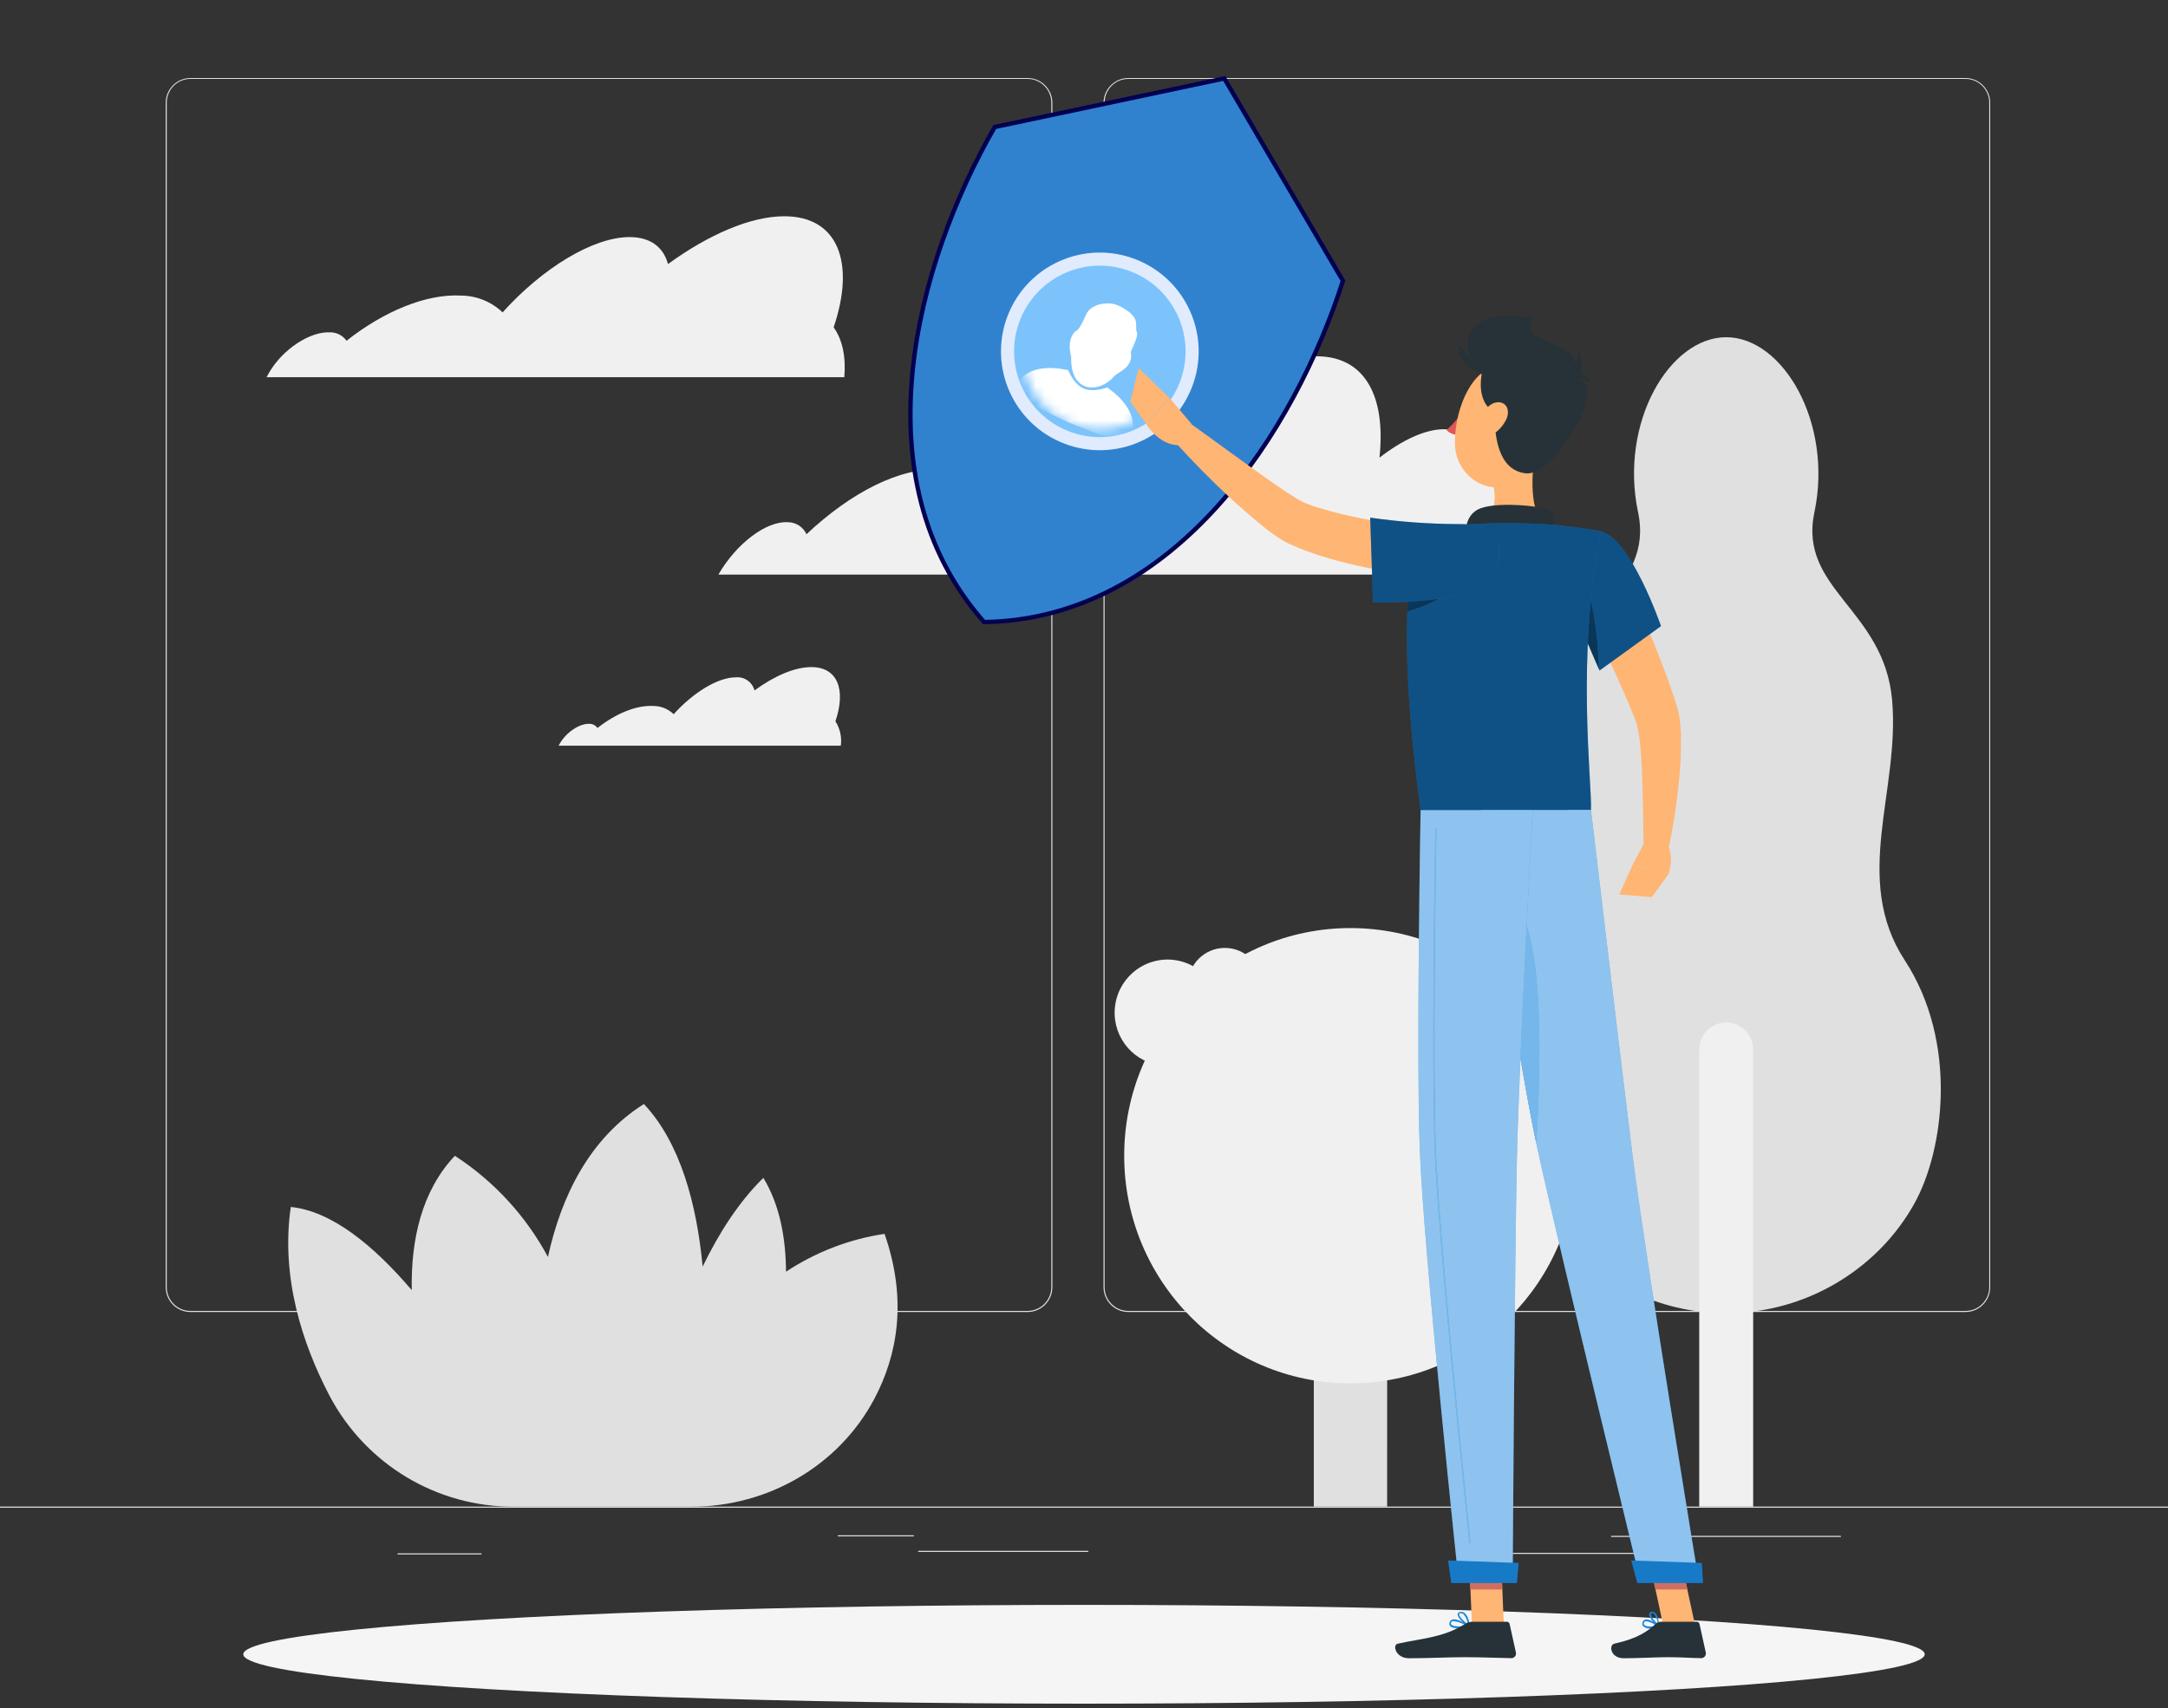 <svg width="250" height="197" viewBox="0 0 250 197" fill="none" xmlns="http://www.w3.org/2000/svg">
<rect x="0" y="0" width="250" height="197" fill="#333333" stroke="none"/>
<g id="sent_illustration">
<g id="freepik--background-complete--inject-128">
<rect id="Rectangle" y="173.772" width="250" height="0.126" fill="#E0E0E0"/>
<rect id="Rectangle_2" x="171.63" y="179.102" width="17.2" height="0.126" fill="#E0E0E0"/>
<rect id="Rectangle_3" x="45.84" y="179.162" width="9.68" height="0.126" fill="#E0E0E0"/>
<rect id="Rectangle_4" x="105.88" y="178.871" width="19.62" height="0.126" fill="#E0E0E0"/>
<rect id="Rectangle_5" x="96.61" y="177.079" width="8.77" height="0.126" fill="#E0E0E0"/>
<rect id="Rectangle_6" x="185.785" y="177.144" width="26.495" height="0.126" fill="#E0E0E0"/>
<path id="Shape" fill-rule="evenodd" clip-rule="evenodd" d="M21.955 151.326H118.5C120.077 151.326 121.355 150.039 121.355 148.452V11.874C121.355 10.287 120.077 9 118.5 9H21.955C20.39 9.003 19.119 10.273 19.105 11.848V148.452C19.105 150.038 20.38 151.323 21.955 151.326ZM19.23 11.849C19.23 10.333 20.449 9.103 21.955 9.101H118.5C120.007 9.103 121.227 10.332 121.23 11.849V148.452C121.227 149.969 120.007 151.198 118.5 151.2H21.955C20.449 151.198 19.23 149.968 19.23 148.452V11.849Z" fill="#E0E0E0"/>
<path id="Shape_2" fill-rule="evenodd" clip-rule="evenodd" d="M130.105 151.326H226.655C228.228 151.321 229.5 150.036 229.5 148.452V11.848C229.487 10.275 228.218 9.005 226.655 9H130.105C128.539 9.003 127.267 10.272 127.25 11.848V148.452C127.253 150.038 128.53 151.323 130.105 151.326ZM127.375 11.849C127.378 10.332 128.599 9.103 130.105 9.101H226.655C228.162 9.103 229.383 10.332 229.385 11.849V148.452C229.383 149.969 228.162 151.198 226.655 151.2H130.105C128.599 151.198 127.378 149.969 127.375 148.452V11.849Z" fill="#E0E0E0"/>
<path id="Path" d="M219.655 110.777C213.505 101.351 219.12 91.22 218.185 80.732C217.25 70.243 207.35 67.959 209.225 59.091C211.395 48.784 205.61 38.895 199.055 38.895C192.5 38.895 186.72 48.759 188.89 59.076C190.765 67.959 180.89 70.249 179.93 80.717C178.97 91.185 184.61 101.351 178.455 110.762C172.3 120.173 173.92 132.67 177.385 138.865C178.307 140.509 179.418 142.038 180.695 143.42C185.442 148.549 192.093 151.462 199.058 151.462C206.022 151.462 212.673 148.549 217.42 143.42C218.694 142.036 219.804 140.508 220.725 138.865C224.195 132.685 225.81 120.224 219.655 110.777Z" fill="#E0E0E0"/>
<path id="Path_2" d="M199.055 117.929C199.88 117.929 200.671 118.259 201.254 118.846C201.838 119.433 202.165 120.229 202.165 121.059V173.772H195.945V121.059C195.945 120.229 196.273 119.433 196.856 118.846C197.439 118.259 198.23 117.929 199.055 117.929Z" fill="#F0F0F0"/>
<path id="Path_3" d="M159.955 173.772H151.5V121.064C151.505 118.712 153.398 116.807 155.735 116.801C158.072 116.807 159.964 118.712 159.97 121.064L159.955 173.772Z" fill="#E0E0E0"/>
<ellipse id="Oval" cx="155.72" cy="133.299" rx="26.085" ry="26.256" fill="#F0F0F0"/>
<ellipse id="Oval_2" cx="176.395" cy="122.926" rx="10.343" ry="10.284" transform="rotate(-76.05 176.395 122.926)" fill="#F0F0F0"/>
<ellipse id="Oval_3" cx="134.62" cy="116.798" rx="6.124" ry="6.086" transform="rotate(-80.75 134.62 116.798)" fill="#F0F0F0"/>
<ellipse id="Oval_4" cx="141.24" cy="113.63" rx="4.27" ry="4.298" fill="#F0F0F0"/>
<path id="Path_4" d="M102 142.312C97.944 142.92 94.067 144.409 90.64 146.676C90.61 142.69 89.885 138.91 88.025 135.855C85.195 138.628 82.9 142.222 81.025 146.087C80.34 138.845 78.445 131.799 74.25 127.335C67.965 131.316 64.725 137.949 63.185 144.975C60.641 140.237 56.948 136.224 52.45 133.309C48.605 137.385 47.375 143.022 47.48 148.8C43.11 143.676 38.26 139.68 33.53 139.212C32.365 147.31 34.845 154.95 38 160.989C42.174 168.886 50.348 173.808 59.235 173.777H79.78C88.535 173.777 96.745 169.077 100.85 161.291C103.445 156.359 104.685 150.013 102 142.312Z" fill="#E0E0E0"/>
<path id="Path_5" d="M96.13 37.757C98.665 30.273 96.63 24.944 90.445 24.944C86.555 24.944 81.73 27.043 77.03 30.455C76.5 28.507 75.005 27.345 72.6 27.345C68.365 27.345 62.53 30.948 57.955 36.031C56.667 34.799 54.962 34.106 53.185 34.093C49.13 33.862 44.225 35.935 39.96 39.302C39.526 38.691 38.826 38.33 38.08 38.331C35.745 38.2 32.58 40.294 31.015 43.001C30.92 43.167 30.835 43.334 30.745 43.505H97.36C97.56 41.139 97.145 39.166 96.13 37.757Z" fill="#F0F0F0"/>
<path id="Path_6" d="M96.335 83.198C97.575 79.544 96.59 76.942 93.56 76.942C91.655 76.942 89.3 77.949 87.005 79.635C86.75 78.665 85.832 78.025 84.84 78.125C82.775 78.125 79.925 79.886 77.685 82.373C77.057 81.769 76.223 81.43 75.355 81.427C73.355 81.311 70.98 82.322 68.895 83.968C68.69 83.673 68.358 83.494 68 83.485C66.86 83.419 65.315 84.441 64.55 85.765L64.415 86.006H96.955C97.091 85.026 96.871 84.028 96.335 83.198Z" fill="#F0F0F0"/>
<path id="Path_7" d="M171.385 55.548C171.128 55.511 170.869 55.493 170.61 55.492C170.85 51.844 169.465 49.508 166.5 49.508C164.365 49.508 161.74 50.726 159.07 52.785C159.835 45.699 157.385 41.094 151.835 41.094C147.365 41.094 141.7 44.113 136.105 48.975C135.605 46.197 133.965 44.526 131.195 44.526C126.33 44.526 119.415 49.68 113.87 56.947C112.59 55.25 110.616 54.227 108.5 54.164C103.87 53.837 98.115 56.796 93 61.617C92.62 60.788 91.802 60.25 90.895 60.233C88.36 60.052 84.895 62.714 82.84 66.273H175.46C177.635 60.877 175.905 56.157 171.385 55.548Z" fill="#F0F0F0"/>
</g>
<g id="freepik--Shadow--inject-128">
<ellipse id="Oval_5" cx="125" cy="190.803" rx="96.945" ry="5.697" fill="#F5F5F5"/>
</g>
<g id="Group 193">
<path id="Vector" d="M113.479 71.749C135.593 71.399 149.363 49.558 154.86 32.387L141.177 9.046L114.708 14.651C105.717 30.277 98.844 55.165 113.479 71.749Z" fill="#3182CE" stroke="#020151" stroke-width="0.503"/>
<circle id="Ellipse 86" cx="126.825" cy="40.529" r="10.642" transform="rotate(23.833 126.825 40.529)" fill="#7CC3FB" stroke="#E0EBFE" stroke-width="1.51"/>
<g id="Mask Group">
<mask id="mask0_135_3586" style="mask-type:alpha" maskUnits="userSpaceOnUse" x="117" y="31" width="19" height="19">
<circle id="Ellipse 87" cx="126.825" cy="40.53" r="8.2" transform="rotate(23.833 126.825 40.53)" fill="#7CC3FB" stroke="#DAEFFF" stroke-width="1.51"/>
</mask>
<g mask="url(#mask0_135_3586)">
<g id="Group 192">
<path id="Vector 28" d="M130.777 38.181L130.78 38.286L130.857 38.358C130.858 38.359 130.893 38.4 130.878 38.566C130.864 38.718 130.812 38.916 130.733 39.142C130.612 39.486 130.444 39.857 130.295 40.185C130.248 40.289 130.202 40.389 130.161 40.483L130.13 40.553L130.144 40.63C130.215 41.018 130.182 41.322 130.093 41.568C130.003 41.816 129.851 42.021 129.661 42.205C129.47 42.389 129.246 42.546 129.015 42.699C128.982 42.721 128.948 42.743 128.914 42.765C128.722 42.892 128.524 43.022 128.364 43.159L128.349 43.172L128.336 43.188C127.483 44.198 126.291 44.632 125.367 44.373C124.478 44.123 123.704 43.184 123.775 41.148L123.776 41.109L123.766 41.072C123.291 39.348 123.97 38.468 124.327 38.319L124.381 38.297L124.419 38.254C124.872 37.74 125.135 37.146 125.458 36.413L125.468 36.391C125.714 35.834 126.279 35.483 126.947 35.331C127.616 35.179 128.334 35.24 128.813 35.452C129.228 35.636 129.721 35.908 130.108 36.237C130.502 36.573 130.741 36.928 130.751 37.273L130.777 38.181Z" fill="white" stroke="white" stroke-width="0.503"/>
<path id="Vector_2" d="M124.824 45.032L124.833 45.037L124.843 45.041C125.54 45.316 126.446 45.345 127.646 44.97C128.436 45.552 129.313 46.32 129.86 47.265C130.403 48.204 130.623 49.32 130.094 50.631C129.43 50.625 128.398 50.377 127.212 49.991C125.944 49.578 124.541 49.02 123.309 48.487C122.085 47.935 120.728 47.273 119.569 46.614C118.485 45.998 117.606 45.402 117.155 44.915C117.767 43.641 118.741 43.052 119.8 42.822C120.868 42.589 122.026 42.72 122.988 42.913C123.519 44.052 124.151 44.702 124.824 45.032Z" fill="white" stroke="white" stroke-width="0.503"/>
</g>
</g>
</g>
</g>
<g id="freepik--Character--inject-128">
<path id="Path_8" d="M186.15 64.27C187.475 66.872 188.69 69.479 189.845 72.146C191 74.813 192.075 77.516 193.015 80.349L193.355 81.421C193.415 81.613 193.5 81.925 193.55 82.146C193.6 82.368 193.645 82.619 193.67 82.831C193.785 83.642 193.843 84.461 193.845 85.281C193.853 86.794 193.783 88.306 193.635 89.811C193.356 92.725 192.902 95.619 192.275 98.477L189.53 98.17C189.495 95.337 189.47 92.473 189.37 89.68C189.325 88.291 189.245 86.897 189.105 85.588C189.042 84.974 188.942 84.364 188.805 83.762C188.78 83.621 188.74 83.515 188.71 83.399C188.68 83.284 188.65 83.243 188.6 83.092L188.22 82.141C187.175 79.594 186 77.028 184.8 74.471L181.17 66.801L186.15 64.27Z" fill="#FFB573"/>
<path id="Path_9" d="M189.57 97.284L188.29 99.695L192.38 100.842C192.38 100.842 193.16 98.905 192.23 97.375L189.57 97.284Z" fill="#FFB573"/>
<path id="Path_10" d="M186.725 103.168L190.485 103.47L192.38 100.843L188.29 99.695L186.725 103.168Z" fill="#FFB573"/>
<path id="Path_11" d="M168.935 46.876C168.88 47.173 168.675 47.38 168.485 47.339C168.295 47.299 168.19 47.032 168.25 46.74C168.31 46.449 168.51 46.237 168.7 46.277C168.89 46.318 169 46.584 168.935 46.876Z" fill="#263238"/>
<path id="Path_12" d="M168.705 47.38C168.177 48.203 167.539 48.95 166.81 49.599C167.155 49.968 167.642 50.167 168.145 50.143L168.705 47.38Z" fill="#DE5753"/>
<path id="Path_13" d="M170.325 45.472C170.278 45.471 170.233 45.451 170.2 45.417C169.909 45.081 169.476 44.906 169.035 44.944C168.95 44.945 168.876 44.883 168.861 44.798C168.846 44.713 168.894 44.63 168.975 44.602C169.54 44.529 170.103 44.747 170.475 45.18C170.542 45.249 170.542 45.358 170.475 45.427C170.435 45.464 170.379 45.481 170.325 45.472Z" fill="#263238"/>
<path id="Path_14" d="M177.205 50.988C176.68 53.696 176.155 58.648 178.035 60.455C178.035 60.455 177.3 63.197 172.305 63.197C166.805 63.197 169.685 60.455 169.685 60.455C172.685 59.735 172.6 57.495 172.08 55.397L177.205 50.988Z" fill="#FFB573"/>
<path id="Path_15" d="M178.79 62.161C179.185 60.837 179.62 59.322 178.72 58.844C177.72 58.341 172.285 57.787 170.41 58.769C168.535 59.75 169.07 62.443 169.07 62.443L178.79 62.161Z" fill="#263238"/>
<path id="Shape_3" fill-rule="evenodd" clip-rule="evenodd" d="M189.44 187.534C189.689 187.766 190.007 187.868 190.32 187.819C190.643 187.817 190.965 187.775 191.28 187.694C191.314 187.687 191.34 187.657 191.345 187.617C191.35 187.577 191.337 187.537 191.31 187.51C191.309 187.51 191.308 187.509 191.306 187.507C191.221 187.439 190.243 186.66 189.715 186.799C189.598 186.829 189.498 186.918 189.44 187.042C189.351 187.189 189.351 187.387 189.44 187.534ZM189.755 186.989H189.86V187.001C190.285 187.072 190.692 187.254 191.05 187.534C190.5 187.641 189.75 187.641 189.595 187.392C189.565 187.368 189.515 187.297 189.595 187.131C189.628 187.058 189.687 187.006 189.755 186.989Z" fill="#1A87DD"/>
<path id="Shape_4" fill-rule="evenodd" clip-rule="evenodd" d="M191.22 187.572H191.26C191.271 187.573 191.281 187.571 191.29 187.567C191.319 187.551 191.334 187.519 191.33 187.487C191.33 187.441 191.255 186.374 190.83 186.022C190.727 185.937 190.593 185.897 190.46 185.911C190.324 185.911 190.207 186.008 190.18 186.143C190.105 186.566 190.84 187.361 191.22 187.572ZM190.5 186.063H190.52L190.5 186.073C190.586 186.061 190.672 186.085 190.74 186.138C190.995 186.472 191.145 186.875 191.17 187.296C190.795 187.009 190.325 186.4 190.37 186.153C190.37 186.152 190.371 186.151 190.371 186.15C190.377 186.126 190.391 186.063 190.5 186.063Z" fill="#1A87DD"/>
<path id="Shape_5" fill-rule="evenodd" clip-rule="evenodd" d="M167.185 187.495C167.34 187.744 167.795 187.821 168.265 187.821C168.641 187.821 169.016 187.779 169.385 187.696C169.421 187.689 169.449 187.656 169.455 187.613C169.461 187.572 169.445 187.53 169.415 187.507C169.413 187.506 169.411 187.504 169.407 187.501C169.284 187.421 168.052 186.611 167.465 186.801C167.348 186.833 167.246 186.921 167.185 187.044C167.105 187.179 167.105 187.36 167.185 187.495ZM167.515 186.979C167.57 186.97 167.625 186.97 167.68 186.979V186.991C168.188 187.055 168.68 187.237 169.13 187.524C168.44 187.637 167.51 187.619 167.345 187.347C167.305 187.311 167.28 187.252 167.345 187.121C167.382 187.047 167.444 186.996 167.515 186.979Z" fill="#1A87DD"/>
<path id="Shape_6" fill-rule="evenodd" clip-rule="evenodd" d="M169.34 187.572H169.375C169.398 187.581 169.424 187.579 169.445 187.567C169.471 187.549 169.484 187.518 169.48 187.487C169.48 187.485 169.48 187.484 169.48 187.482C169.471 187.396 169.37 186.436 168.91 186.062C168.774 185.939 168.591 185.884 168.41 185.911C168.17 185.936 168.085 186.057 168.085 186.158C168.02 186.566 168.895 187.376 169.34 187.572ZM168.425 186.062H168.48L168.5 186.073C168.594 186.079 168.684 186.116 168.755 186.178C169.037 186.495 169.212 186.893 169.255 187.316C168.815 187.044 168.215 186.415 168.255 186.163C168.255 186.162 168.256 186.161 168.256 186.16C168.261 186.135 168.278 186.062 168.425 186.062Z" fill="#1A87DD"/>
<path id="Path_16" d="M173.415 187.481H169.74L169.375 178.921H173.05L173.415 187.481Z" fill="#FFB573"/>
<path id="Path_17" d="M195.47 187.481H191.795L189.95 178.921H193.62L195.47 187.481Z" fill="#FFB573"/>
<path id="Path_18" d="M191.535 187.054H195.66C195.812 187.055 195.942 187.161 195.975 187.31L196.7 190.597C196.734 190.759 196.692 190.928 196.587 191.055C196.482 191.182 196.325 191.255 196.16 191.251C194.72 191.226 194.02 191.14 192.205 191.14C191.09 191.14 188.79 191.261 187.245 191.261C185.7 191.261 185.505 189.751 186.135 189.585C188.965 188.961 190.03 188.101 190.935 187.285C191.099 187.136 191.313 187.053 191.535 187.054Z" fill="#263238"/>
<path id="Path_19" d="M169.765 187.054H173.765C173.917 187.055 174.048 187.161 174.08 187.31L174.805 190.597C174.84 190.757 174.801 190.925 174.697 191.053C174.594 191.18 174.439 191.253 174.275 191.251C172.83 191.226 170.74 191.14 168.92 191.14C166.795 191.14 164.955 191.261 162.46 191.261C160.96 191.261 160.535 189.751 161.165 189.585C164.04 188.951 166.385 188.886 168.87 187.346C169.135 187.164 169.445 187.063 169.765 187.054V187.054Z" fill="#263238"/>
<path id="Path_20" d="M168 66.947C164.928 66.707 161.872 66.299 158.845 65.724C157.345 65.432 155.815 65.105 154.295 64.692C152.737 64.291 151.207 63.787 149.715 63.183C149.33 63.022 148.94 62.845 148.555 62.679C148.121 62.464 147.704 62.219 147.305 61.944C146.585 61.466 145.965 60.968 145.35 60.475C144.125 59.468 142.99 58.462 141.85 57.43C139.615 55.347 137.495 53.193 135.45 50.928L137.29 48.859L144.545 54.108C145.74 54.974 146.95 55.825 148.14 56.625C148.73 57.023 149.335 57.395 149.89 57.712C150.122 57.845 150.362 57.963 150.61 58.064C150.905 58.18 151.205 58.296 151.52 58.407C154.222 59.244 156.986 59.867 159.785 60.269C162.64 60.722 165.59 61.094 168.44 61.396L168 66.947Z" fill="#FFB573"/>
<path id="Path_21" d="M184.61 61.29C188.055 62.086 191.535 72.216 191.535 72.216L184.45 77.335C184.45 77.335 182.45 72.614 180.52 68.487C178.5 64.164 181.09 60.48 184.61 61.29Z" fill="#1A87DD"/>
<path id="Path_22" opacity="0.4" d="M184.61 61.29C188.055 62.086 191.535 72.216 191.535 72.216L184.45 77.335C184.45 77.335 182.45 72.614 180.52 68.487C178.5 64.164 181.09 60.48 184.61 61.29Z" fill="black"/>
<path id="Path_23" d="M182.625 66.826L181.22 69.992C182.675 73.152 184.005 76.283 184.36 77.118C184.31 73.379 183.605 68.739 182.625 66.826Z" fill="#1A87DD"/>
<path id="Path_24" opacity="0.6" d="M182.625 66.826L181.22 69.992C182.675 73.152 184.005 76.283 184.36 77.118C184.31 73.379 183.605 68.739 182.625 66.826Z" fill="black"/>
<path id="Path_25" d="M164.035 61.481C164.035 61.481 160.125 65.925 163.815 93.439H183.46C183.6 90.42 181.705 75.593 184.61 61.29C182.438 60.869 180.242 60.59 178.035 60.455C175.254 60.294 172.466 60.294 169.685 60.455C167.778 60.648 165.889 60.992 164.035 61.481Z" fill="#1A87DD"/>
<path id="Path_26" opacity="0.4" d="M164.035 61.481C164.035 61.481 160.125 65.925 163.815 93.439H183.46C183.6 90.42 181.705 75.593 184.61 61.29C182.438 60.869 180.242 60.59 178.035 60.455C175.254 60.294 172.466 60.294 169.685 60.455C167.778 60.648 165.889 60.992 164.035 61.481Z" fill="black"/>
<path id="Path_27" d="M162.58 66.826C162.45 67.868 162.35 69.101 162.285 70.555C164.225 69.969 166.068 69.098 167.755 67.969L162.58 66.826Z" fill="#1A87DD"/>
<path id="Path_28" opacity="0.6" d="M162.58 66.826C162.45 67.868 162.35 69.101 162.285 70.555C164.225 69.969 166.068 69.098 167.755 67.969L162.58 66.826Z" fill="black"/>
<path id="Path_29" d="M171 67.38C168.37 69.725 158.33 69.489 158.33 69.489L158 59.705C161.391 60.191 164.811 60.44 168.235 60.45C173.83 60.334 173.87 64.793 171 67.38Z" fill="#1A87DD"/>
<path id="Path_30" opacity="0.4" d="M171 67.38C168.37 69.725 158.33 69.489 158.33 69.489L158 59.705C161.391 60.191 164.811 60.44 168.235 60.45C173.83 60.334 173.87 64.793 171 67.38Z" fill="black"/>
<path id="Path_31" d="M137.385 48.879L134.885 45.915L132.19 48.935C132.19 48.935 133.85 51.743 136.485 51.3L137.385 48.879Z" fill="#FFB573"/>
<path id="Path_32" d="M131.305 42.458L130.335 46.328L132.17 48.915L134.865 45.915L131.305 42.458Z" fill="#FFB573"/>
<path id="Path_33" d="M169.375 178.926L169.565 183.334H173.24L173.05 178.926H169.375Z" fill="#CE6F64"/>
<path id="Path_34" d="M193.625 178.926H189.95L190.9 183.334H194.575L193.625 178.926Z" fill="#CE6F64"/>
<path id="Path_35" d="M171.585 43.223C168.29 41.713 167.25 35.004 176.73 36.68C176.73 36.68 175.3 38.27 178.2 39.277C181.1 40.283 178.675 46.499 171.585 43.223Z" fill="#263238"/>
<path id="Path_36" d="M178.745 48.256C177.8 51.779 177.43 53.922 175.245 55.397C171.975 57.611 167.91 55.07 167.78 51.31C167.665 47.934 169.23 42.705 173.005 41.99C174.699 41.655 176.444 42.23 177.615 43.508C178.785 44.785 179.213 46.583 178.745 48.256Z" fill="#FFB573"/>
<path id="Path_37" d="M176.6 38.442C178.845 39.7 181.885 40.455 181.6 42.246C181.225 44.436 183.435 43.067 182.92 46.323C182.585 48.452 178.685 54.904 175.92 54.592C171.79 54.088 172.315 47.767 172.3 44.436C172.29 42.468 172.2 35.96 176.6 38.442Z" fill="#263238"/>
<path id="Path_38" d="M171.805 41.265C170.805 41.502 169.48 47.304 173.355 47.838C177.81 48.447 171.805 41.265 171.805 41.265Z" fill="#263238"/>
<path id="Path_39" d="M171.905 43.323C170.68 43.434 167.905 41.949 168.245 39.715C168.245 39.7 170 42.327 171.905 43.323Z" fill="#263238"/>
<path id="Path_40" d="M173.725 48.3C173.349 49.13 172.711 49.812 171.91 50.238C170.855 50.792 170.26 49.986 170.5 48.919C170.715 47.963 171.525 46.519 172.61 46.403C173.695 46.287 174.16 47.294 173.725 48.3Z" fill="#FFB573"/>
<path id="Path_41" d="M179.225 44.229C180.743 43.566 181.829 42.181 182.115 40.54C182.115 40.54 183.765 45.155 179.225 44.229Z" fill="#263238"/>
<path id="Path_42" d="M183.395 44.154C182.688 43.676 181.79 43.587 181.005 43.917C181.005 43.917 182.545 41.909 183.395 44.154Z" fill="#263238"/>
<path id="Path_43" d="M170.785 93.439C170.785 93.439 174.955 121.693 177.24 132.277C179.74 143.852 189.19 182.484 189.19 182.484H195.915C195.915 182.484 189.69 144.804 188.26 133.309C186.71 120.853 183.46 93.419 183.46 93.419L170.785 93.439Z" fill="#1A87DD"/>
<path id="Path_44" opacity="0.5" d="M170.785 93.439C170.785 93.439 174.955 121.693 177.24 132.277C179.74 143.852 189.19 182.484 189.19 182.484H195.915C195.915 182.484 189.69 144.804 188.26 133.309C186.71 120.853 183.46 93.419 183.46 93.419L170.785 93.439Z" fill="white"/>
<path id="Path_45" d="M188.115 179.987C188.085 179.987 188.81 182.589 188.81 182.589H196.38L196.24 180.269L188.115 179.987Z" fill="#1A87DD"/>
<path id="Path_46" opacity="0.1" d="M188.115 179.987C188.085 179.987 188.81 182.589 188.81 182.589H196.38L196.24 180.269L188.115 179.987Z" fill="black"/>
<path id="Path_47" d="M173.42 103.505C178.24 104.456 177.73 122.549 177.15 131.854C175.76 125.276 173.725 112.619 172.335 103.636C172.671 103.469 173.054 103.423 173.42 103.505Z" fill="#1A87DD"/>
<path id="Path_48" opacity="0.4" d="M173.42 103.505C178.24 104.456 177.73 122.549 177.15 131.854C175.76 125.276 173.725 112.619 172.335 103.636C172.671 103.469 173.054 103.423 173.42 103.505Z" fill="white"/>
<path id="Path_49" d="M163.815 93.439C163.815 93.439 163.315 121.079 163.71 132.358C164.125 144.084 168.21 182.484 168.21 182.484H174.43C174.43 182.484 174.66 144.768 174.93 133.254C175.235 120.697 176.74 93.439 176.74 93.439L163.815 93.439Z" fill="#1A87DD"/>
<path id="Path_50" opacity="0.5" d="M163.815 93.439C163.815 93.439 163.315 121.079 163.71 132.358C164.125 144.084 168.21 182.484 168.21 182.484H174.43C174.43 182.484 174.66 144.768 174.93 133.254C175.235 120.697 176.74 93.439 176.74 93.439L163.815 93.439Z" fill="white"/>
<path id="Path_51" d="M169.5 177.985C169.468 177.985 169.442 177.961 169.44 177.929C168.34 167.3 165.755 141.583 165.44 132.358C165.105 122.941 165.41 101.814 165.51 95.563C165.51 95.53 165.537 95.503 165.57 95.503C165.604 95.503 165.632 95.529 165.635 95.563C165.535 101.814 165.23 122.941 165.565 132.353C165.89 141.578 168.475 167.285 169.565 177.914C169.565 177.949 169.539 177.98 169.505 177.985H169.5Z" fill="#1A87DD"/>
<path id="Path_52" opacity="0.4" d="M169.5 177.985C169.468 177.985 169.442 177.961 169.44 177.929C168.34 167.3 165.755 141.583 165.44 132.358C165.105 122.941 165.41 101.814 165.51 95.563C165.51 95.53 165.537 95.503 165.57 95.503C165.604 95.503 165.632 95.529 165.635 95.563C165.535 101.814 165.23 122.941 165.565 132.353C165.89 141.578 168.475 167.285 169.565 177.914C169.565 177.949 169.539 177.98 169.505 177.985H169.5Z" fill="white"/>
<path id="Path_53" d="M167 179.987C166.975 179.987 167.355 182.589 167.355 182.589H174.92L175.125 180.269L167 179.987Z" fill="#1A87DD"/>
<path id="Path_54" opacity="0.1" d="M167 179.987C166.975 179.987 167.355 182.589 167.355 182.589H174.92L175.125 180.269L167 179.987Z" fill="black"/>
</g>
</g>
</svg>
